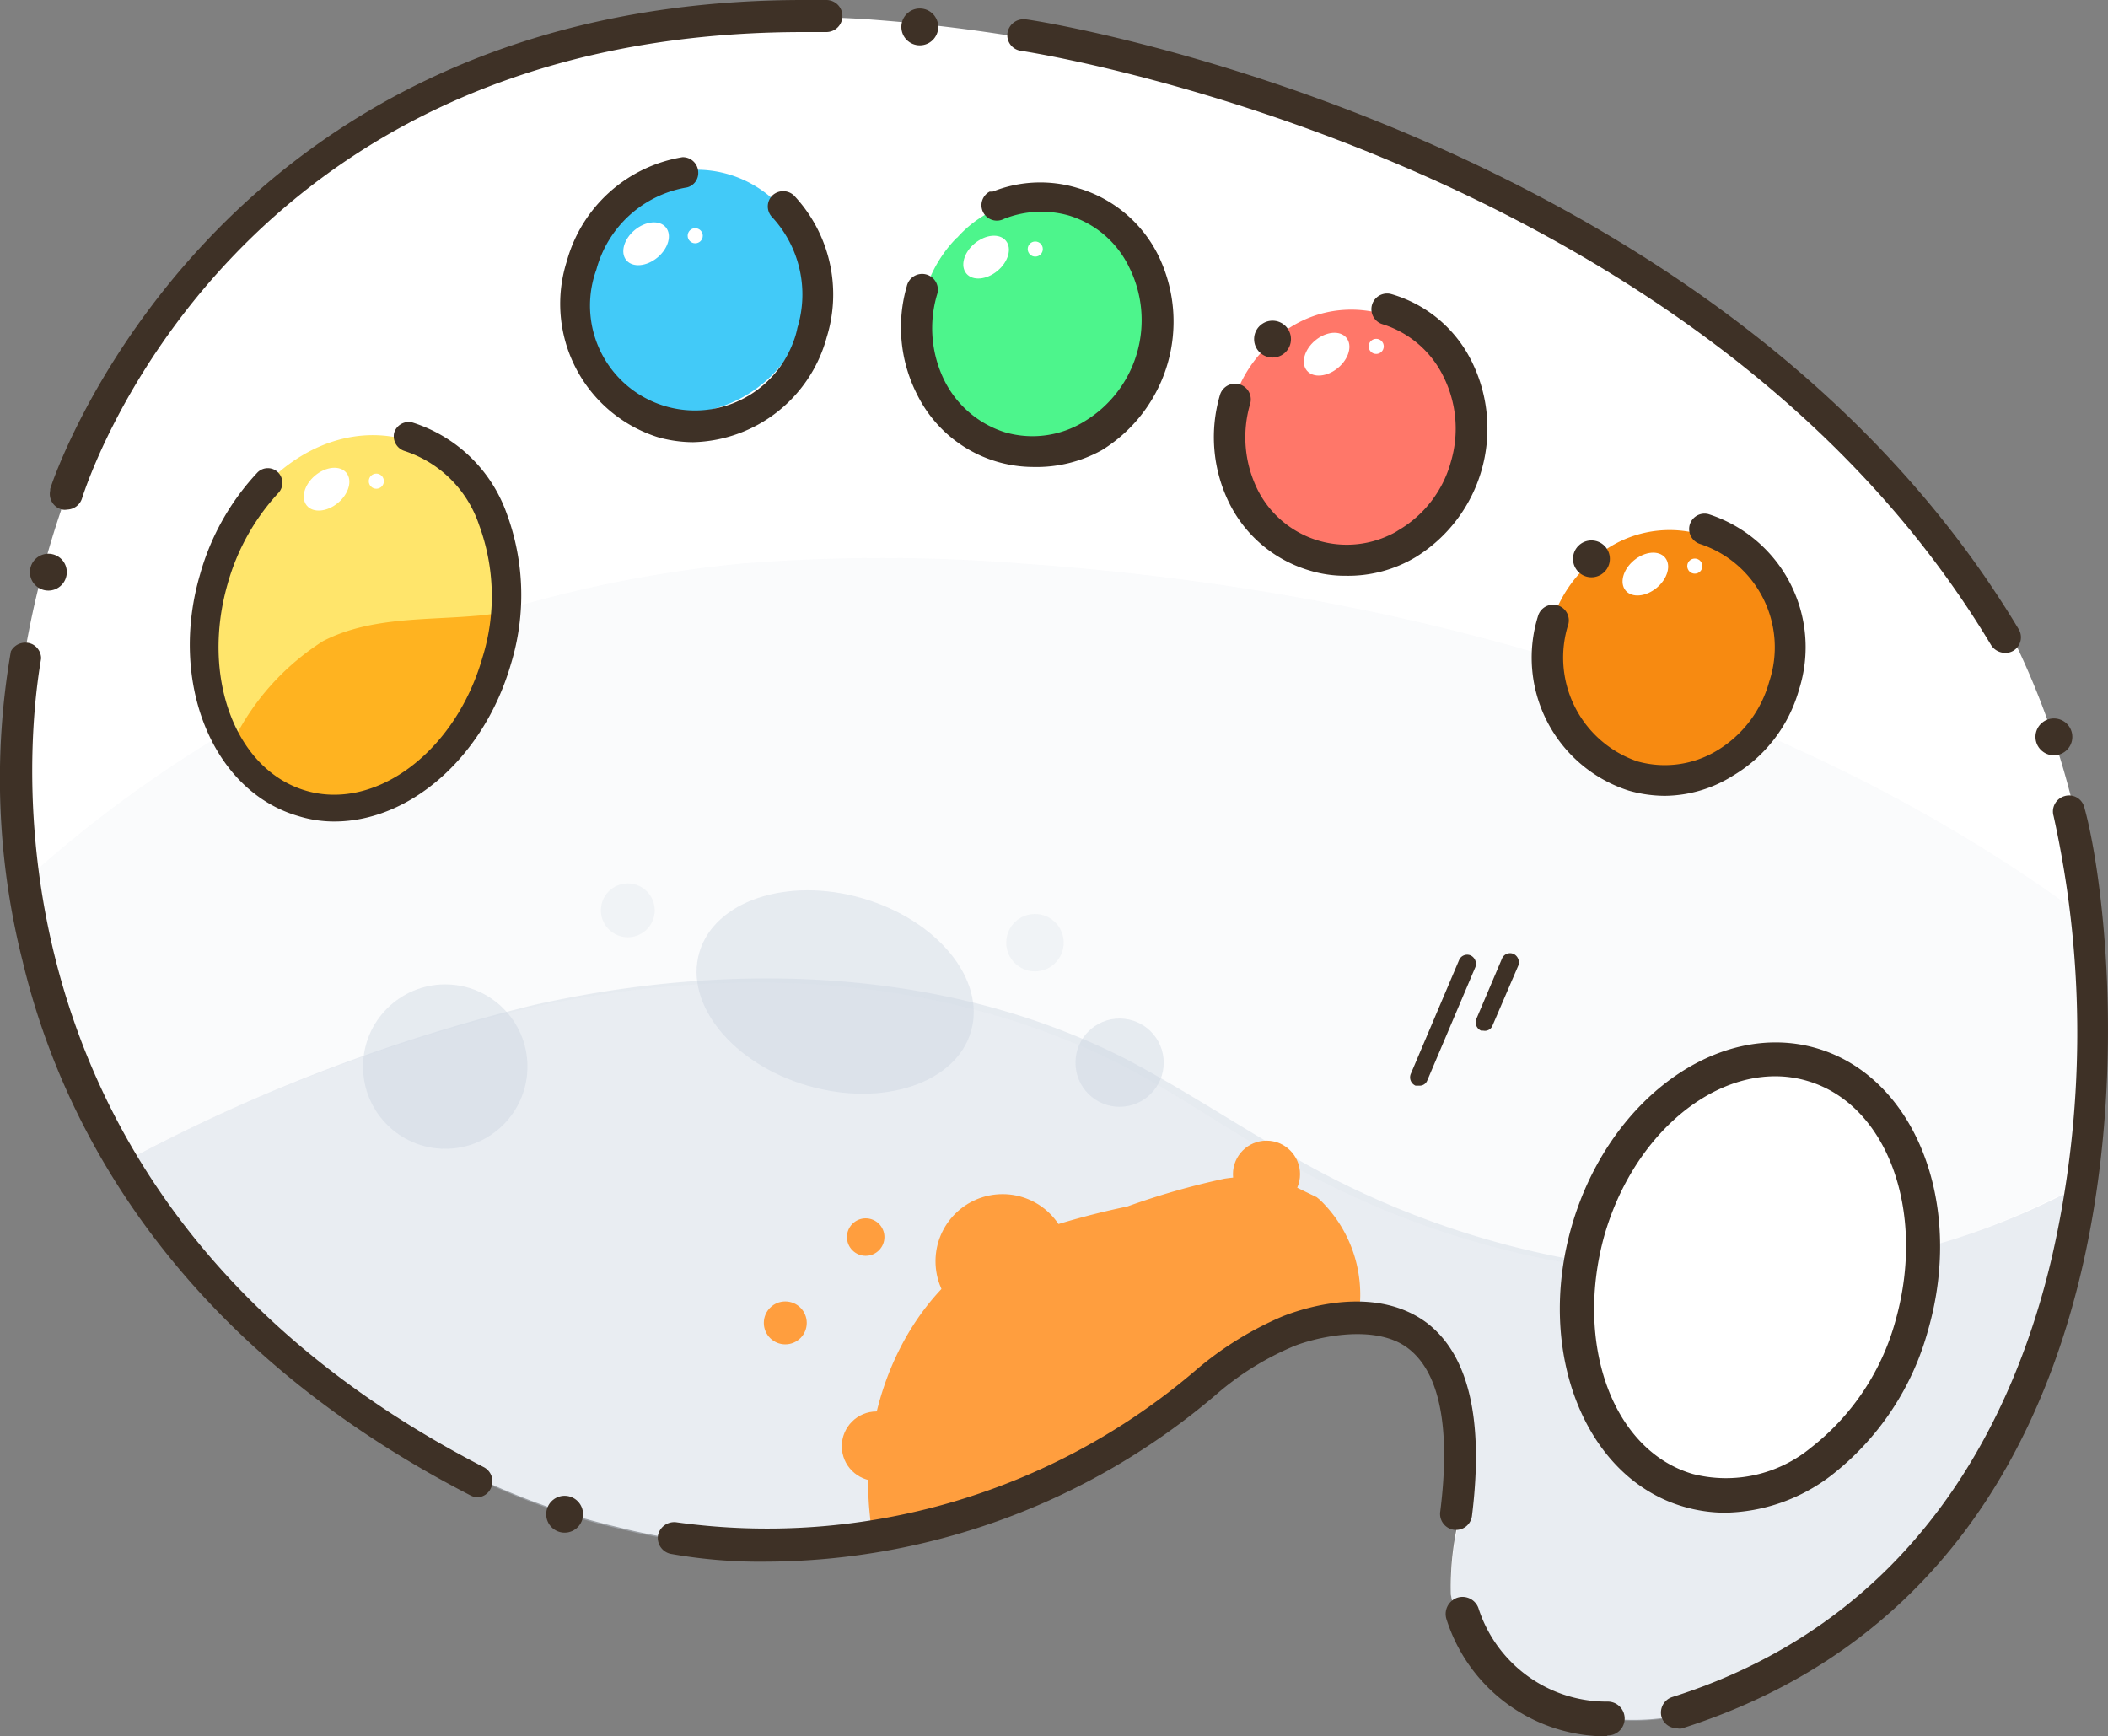 <svg xmlns="http://www.w3.org/2000/svg" viewBox="0 0 69.74 57.45"><rect x="0" y="0" width="69.74" height="57.45" fill="#808080" stroke="none"/><defs><style>.cls-1{fill:#fff;}.cls-10,.cls-2{opacity:0.4;}.cls-10,.cls-11,.cls-3{fill:#c9d2df;}.cls-4{opacity:0.1;}.cls-5{fill:#3e3126;}.cls-6{fill:#4df58c;}.cls-7{fill:#42caf8;}.cls-8{fill:#ff7769;}.cls-9{fill:#ffe56b;}.cls-10,.cls-11{isolation:isolate;}.cls-11{opacity:0.2;}.cls-12{fill:#f78a11;}.cls-13{fill:#ffb320;}.cls-14{fill:#ff9e3e;}</style></defs><g id="Layer_2" data-name="Layer 2"><g id="Layer_1-2" data-name="Layer 1"><path class="cls-1" d="M2.23,33.88a16.35,16.35,0,0,1-1.5-4.57c-1.22-6.74,1.56-16,6.13-21.15L8.94,6.32c.38-.31.77-.61,1.17-.88A30.42,30.42,0,0,1,29,.66,55,55,0,0,1,49.13,6.18a19.69,19.69,0,0,1,5.48,3.41,2.88,2.88,0,0,0,.34.27l5.11,3.29.2.13C65.09,16.91,68,22.72,69,28.67a31,31,0,0,1-4.4,21.83,2.28,2.28,0,0,1-.58.62l-5.4,4.24a7.57,7.57,0,0,1-8,.73A4.62,4.62,0,0,1,48,52.76,9.44,9.44,0,0,1,48.33,50a7,7,0,0,0-.23-3.87,4,4,0,0,0-2.81-2.5,5.49,5.49,0,0,0-3.8,1c-1.88,1.13-3.52,2.61-5.4,3.76a21.14,21.14,0,0,1-15.72,2.12c-5.09-1.2-9-4-13-7.36a2.8,2.8,0,0,1-.66-.9l-3-4.5Z"/><g class="cls-2"><path class="cls-3" d="M64.6,50.53a2.28,2.28,0,0,1-.58.62l-5.4,4.25a7.62,7.62,0,0,1-8,.72A4.62,4.62,0,0,1,48,52.79,9.44,9.44,0,0,1,48.36,50a6.78,6.78,0,0,0-.23-3.86,4,4,0,0,0-2.81-2.51,5.61,5.61,0,0,0-3.8,1c-1.88,1.13-3.52,2.62-5.39,3.77A21.26,21.26,0,0,1,20.4,50.56c-5.09-1.2-9-4-13-7.37a2.76,2.76,0,0,1-.66-.89L4.11,38.44a57.47,57.47,0,0,1,13.56-5.19c6.53-1.46,13.63-1.25,19.6,1.8,1.9,1,3.65,2.17,5.5,3.22A28.76,28.76,0,0,0,60,42a24.6,24.6,0,0,0,9-2.87A30,30,0,0,1,64.6,50.53Z"/></g><g class="cls-4"><path class="cls-3" d="M68.74,39.23a25,25,0,0,1-9,2.85A28.94,28.94,0,0,1,42.47,38.4c-1.85-1-3.59-2.27-5.5-3.23-6-3-13.07-3.26-19.6-1.79A57.75,57.75,0,0,0,3.85,38.56l2.63,3.86a2.8,2.8,0,0,0,.66.9A40.36,40.36,0,0,0,15,48.8a39,39,0,0,1-7.83-5.49,2.64,2.64,0,0,1-.67-.88l-3-4.51L2,34a16,16,0,0,1-1.5-4.57,41.19,41.19,0,0,1,24-10.78,58.75,58.75,0,0,1,9.38,0C46.33,19.53,59.09,23,69,30.38A31.25,31.25,0,0,1,68.74,39.23Z"/></g><path class="cls-5" d="M15.81,49.54a.53.53,0,0,1-.24-.06C5.64,44.36,2,37.05.75,31.81A24.65,24.65,0,0,1,.36,21.55a.54.54,0,0,1,.72-.23.53.53,0,0,1,.28.46C1.36,22-2.27,39.12,16,48.54a.53.53,0,0,1,.23.72A.51.51,0,0,1,15.81,49.54Z"/><path class="cls-5" d="M2.22,16.86a.43.43,0,0,1-.16,0,.53.53,0,0,1-.4-.63s0,0,0-.05S6.89,0,26.58,0h.76a.53.53,0,0,1,.53.53.53.53,0,0,1-.53.53h-.75C7.71,1.06,2.91,15.87,2.71,16.5A.53.53,0,0,1,2.22,16.86Z"/><path class="cls-5" d="M66.33,21.6a.55.55,0,0,1-.46-.26C56.15,5.12,34,1.71,33.77,1.68a.52.52,0,0,1-.44-.59h0a.54.54,0,0,1,.6-.45h0c.22,0,22.86,3.52,32.85,20.17a.52.52,0,0,1-.17.72h0A.5.5,0,0,1,66.33,21.6Z"/><path class="cls-5" d="M55.47,57.18a.53.53,0,0,1-.5-.37.54.54,0,0,1,.35-.66c8.17-2.58,11.34-9.33,12.56-14.54A33.23,33.23,0,0,0,67.94,27a.53.53,0,0,1,.36-.66h0a.52.52,0,0,1,.65.35h0c1.14,4,3.42,25.2-13.32,30.5A.41.41,0,0,1,55.47,57.18Z"/><path class="cls-5" d="M53.14,57.45h0a5.55,5.55,0,0,1-5.28-3.86.57.57,0,0,1,.33-.72.56.56,0,0,1,.72.33v0a4.45,4.45,0,0,0,4.28,3.1.56.56,0,1,1,0,1.12Z"/><circle class="cls-5" cx="18.68" cy="50.1" r="0.61"/><circle class="cls-5" cx="1.6" cy="18.93" r="0.61"/><circle class="cls-5" cx="67.95" cy="24.38" r="0.61"/><circle class="cls-5" cx="30.43" cy="0.89" r="0.61"/><path class="cls-6" d="M31.67,7.86a3.78,3.78,0,0,1,6.6,2.32,3.42,3.42,0,0,1-.13,1.1,4.28,4.28,0,0,1-5.07,3.25,3.7,3.7,0,0,1-2.33-2.06,4.28,4.28,0,0,1,.91-4.6Z"/><path class="cls-7" d="M20.2,6.91a3.77,3.77,0,0,1,6.61,2.32,3.32,3.32,0,0,1-.12,1.09,4.29,4.29,0,0,1-5.08,3.26,3.73,3.73,0,0,1-2.33-2.06A4.28,4.28,0,0,1,20.2,6.91Z"/><path class="cls-8" d="M41.86,11.54a3.77,3.77,0,0,1,6.61,2.31,3.16,3.16,0,0,1-.12,1.1,4.29,4.29,0,0,1-5.08,3.23,3.8,3.8,0,0,1-2.33-2.06,4.26,4.26,0,0,1,.92-4.6Z"/><path class="cls-9" d="M8.39,16.48c3.12-3.82,8.21-2.12,8.13,2.94A5.58,5.58,0,0,1,16.28,21c-1,3.6-4,5.9-6.58,5.15a4.38,4.38,0,0,1-2.78-2.87A7.49,7.49,0,0,1,8.39,16.48Z"/><circle class="cls-5" cx="42.1" cy="11.22" r="0.61"/><path class="cls-5" d="M44.53,19.05a4,4,0,0,1-1.19-.17,4.33,4.33,0,0,1-2.67-2.23,4.93,4.93,0,0,1-.31-3.58.52.52,0,0,1,1,.29h0a3.91,3.91,0,0,0,.24,2.83A3.3,3.3,0,0,0,46,17.69a1.82,1.82,0,0,0,.27-.15A3.78,3.78,0,0,0,48,15.28a3.86,3.86,0,0,0-.25-2.83,3.35,3.35,0,0,0-2-1.72.51.51,0,1,1,.28-1A4.29,4.29,0,0,1,48.71,12a5,5,0,0,1-1.87,6.43A4.34,4.34,0,0,1,44.53,19.05Z"/><path class="cls-5" d="M22.93,14.63a4.32,4.32,0,0,1-1.18-.17,4.63,4.63,0,0,1-3-5.81A4.77,4.77,0,0,1,22.58,5.2a.51.51,0,0,1,.52.5.49.49,0,0,1-.37.5,3.74,3.74,0,0,0-3,2.72,3.47,3.47,0,0,0,6.52,2.38,2.54,2.54,0,0,0,.13-.45,3.77,3.77,0,0,0-.83-3.66.51.51,0,0,1,0-.72.52.52,0,0,1,.72,0l0,0a4.78,4.78,0,0,1,1.08,4.69A4.7,4.7,0,0,1,22.93,14.63Z"/><path class="cls-5" d="M34.19,15.45a4.3,4.3,0,0,1-3.85-2.4A4.89,4.89,0,0,1,30,9.47a.52.52,0,1,1,1,.28,3.91,3.91,0,0,0,.24,2.83,3.37,3.37,0,0,0,2,1.72,3.26,3.26,0,0,0,2.64-.36,3.91,3.91,0,0,0,1.48-5.09,3.26,3.26,0,0,0-2-1.72,3.35,3.35,0,0,0-2.14.11.51.51,0,0,1-.48-.9l.1,0a4.24,4.24,0,0,1,2.81-.12,4.31,4.31,0,0,1,2.67,2.23,5,5,0,0,1-1.86,6.44A4.45,4.45,0,0,1,34.19,15.45Z"/><ellipse class="cls-1" cx="58" cy="41.9" rx="7.34" ry="5.58" transform="translate(1.62 85.95) rotate(-73.85)"/><path class="cls-5" d="M57.07,50.05a4.94,4.94,0,0,1-1.37-.2c-3.25-.94-4.91-5.11-3.7-9.29s4.84-6.82,8.09-5.88S65,39.79,63.79,44a9.13,9.13,0,0,1-3.21,4.82A5.93,5.93,0,0,1,57.07,50.05Zm1.66-14.44c-2.36,0-4.75,2.14-5.65,5.26-1,3.59.27,7.13,2.93,7.9a4.42,4.42,0,0,0,3.9-.87,8,8,0,0,0,2.81-4.24h0c1-3.59-.28-7.13-2.94-7.9A3.7,3.7,0,0,0,58.73,35.61Z"/><ellipse class="cls-10" cx="27.63" cy="32.83" rx="3.23" ry="4.68" transform="translate(-11.59 50.23) rotate(-73.85)"/><circle class="cls-10" cx="37.04" cy="35.16" r="1.46"/><circle class="cls-11" cx="34.24" cy="31.19" r="0.95"/><circle class="cls-10" cx="14.73" cy="35.29" r="2.72"/><circle class="cls-11" cx="20.77" cy="30.12" r="0.89"/><ellipse class="cls-1" cx="21.37" cy="8.06" rx="0.85" ry="0.59" transform="translate(-0.2 15.56) rotate(-39.82)"/><circle class="cls-1" cx="23" cy="7.8" r="0.25"/><ellipse class="cls-1" cx="32.62" cy="8.51" rx="0.85" ry="0.59" transform="translate(2.12 22.86) rotate(-39.82)"/><circle class="cls-1" cx="34.25" cy="8.24" r="0.25"/><ellipse class="cls-1" cx="43.89" cy="11.71" rx="0.85" ry="0.59" transform="translate(2.68 30.83) rotate(-39.82)"/><circle class="cls-1" cx="45.53" cy="11.46" r="0.25"/><path class="cls-12" d="M52.41,18.81A3.77,3.77,0,0,1,59,21.13a3.32,3.32,0,0,1-.12,1.09,4.27,4.27,0,0,1-5.08,3.25,3.76,3.76,0,0,1-2.33-2A4.28,4.28,0,0,1,52.41,18.81Z"/><circle class="cls-5" cx="52.65" cy="18.49" r="0.61"/><path class="cls-5" d="M55.08,26.33a4.39,4.39,0,0,1-1.19-.17,4.62,4.62,0,0,1-3-5.8h0a.52.52,0,0,1,1,.28,3.63,3.63,0,0,0,2.28,4.55,3.34,3.34,0,0,0,2.64-.36,3.85,3.85,0,0,0,1.72-2.27A3.6,3.6,0,0,0,56.25,18a.52.52,0,0,1-.35-.63.51.51,0,0,1,.62-.36h0a4.62,4.62,0,0,1,3,5.8h0a4.83,4.83,0,0,1-2.18,2.85A4.3,4.3,0,0,1,55.08,26.33Z"/><ellipse class="cls-1" cx="54.44" cy="18.99" rx="0.85" ry="0.59" transform="translate(0.46 39.27) rotate(-39.82)"/><circle class="cls-1" cx="56.07" cy="18.73" r="0.25"/><ellipse class="cls-1" cx="10.81" cy="16.18" rx="0.85" ry="0.59" transform="translate(-7.86 10.68) rotate(-39.82)"/><circle class="cls-1" cx="12.45" cy="15.92" r="0.25"/><path class="cls-13" d="M16.36,21.47c-1,3.58-4,5.89-6.59,5.14a4,4,0,0,1-2.23-1.75c0-.1.1-.19.15-.29a8.25,8.25,0,0,1,3-3.36c1.53-.79,3.34-.69,5-.83a6.82,6.82,0,0,0,.79-.1A4.76,4.76,0,0,1,16.36,21.47Z"/><path class="cls-5" d="M11.06,27.18A4,4,0,0,1,9.87,27c-2.84-.82-4.3-4.43-3.25-8a8.13,8.13,0,0,1,1.9-3.37.48.48,0,0,1,.68,0h0a.49.49,0,0,1,0,.69,7.35,7.35,0,0,0-1.67,3c-.89,3.1.27,6.16,2.59,6.84s4.95-1.3,5.84-4.4a6.81,6.81,0,0,0-.11-4.39,3.86,3.86,0,0,0-2.47-2.45.51.51,0,0,1-.34-.6.5.5,0,0,1,.61-.34,4.86,4.86,0,0,1,3.11,3,7.79,7.79,0,0,1,.14,5C16,25.07,13.55,27.18,11.06,27.18Z"/><path class="cls-14" d="M44.94,43.57a.9.9,0,0,1,0,.36,3.81,3.81,0,0,0-1.17-.1h-.36a4.7,4.7,0,0,0-1.68.44,2.17,2.17,0,0,0-.41.19,8.86,8.86,0,0,0-1.88,1.15c-1.17.81-2.27,1.7-3.44,2.49l-.11.08a22,22,0,0,1-7.06,2.7c0-.41-.07-.81-.09-1.21-.21-3.39,1.37-7,4.42-8.53a26.06,26.06,0,0,1,4.13-1.22A25,25,0,0,1,40.5,39a4.94,4.94,0,0,1,2.06.11h0c.33.18.67.34,1,.5l.11.09A4.36,4.36,0,0,1,44.94,43.57Z"/><path class="cls-5" d="M25.34,51.67a16.85,16.85,0,0,1-3.16-.26.54.54,0,0,1-.41-.62.55.55,0,0,1,.63-.42,21.8,21.8,0,0,0,17.12-5,11.08,11.08,0,0,1,2.92-1.82c.89-.35,3.15-1,4.78.23,1.38,1.07,1.87,3.21,1.48,6.36A.53.53,0,1,1,47.65,50c.34-2.72,0-4.59-1.08-5.4s-3-.36-3.74-.07a9.59,9.59,0,0,0-2.63,1.64A23.05,23.05,0,0,1,25.34,51.67Z"/><circle class="cls-14" cx="33.17" cy="41.73" r="2.22"/><circle class="cls-14" cx="41.9" cy="38.85" r="1.11"/><circle class="cls-14" cx="29" cy="47.85" r="1.15"/><circle class="cls-14" cx="25.98" cy="43.77" r="0.71"/><circle class="cls-14" cx="28.64" cy="40.93" r="0.62"/><path class="cls-5" d="M46.94,35.92h-.11a.3.3,0,0,1-.16-.38h0l1.6-3.77a.29.29,0,0,1,.38-.16h0a.31.31,0,0,1,.16.39l-1.6,3.77A.27.27,0,0,1,46.94,35.92Z"/><path class="cls-5" d="M49.07,34.1H49a.3.3,0,0,1-.16-.38h0l.85-2a.29.29,0,0,1,.38-.16h0a.31.31,0,0,1,.16.39l-.86,2A.27.27,0,0,1,49.07,34.1Z"/></g></g></svg>